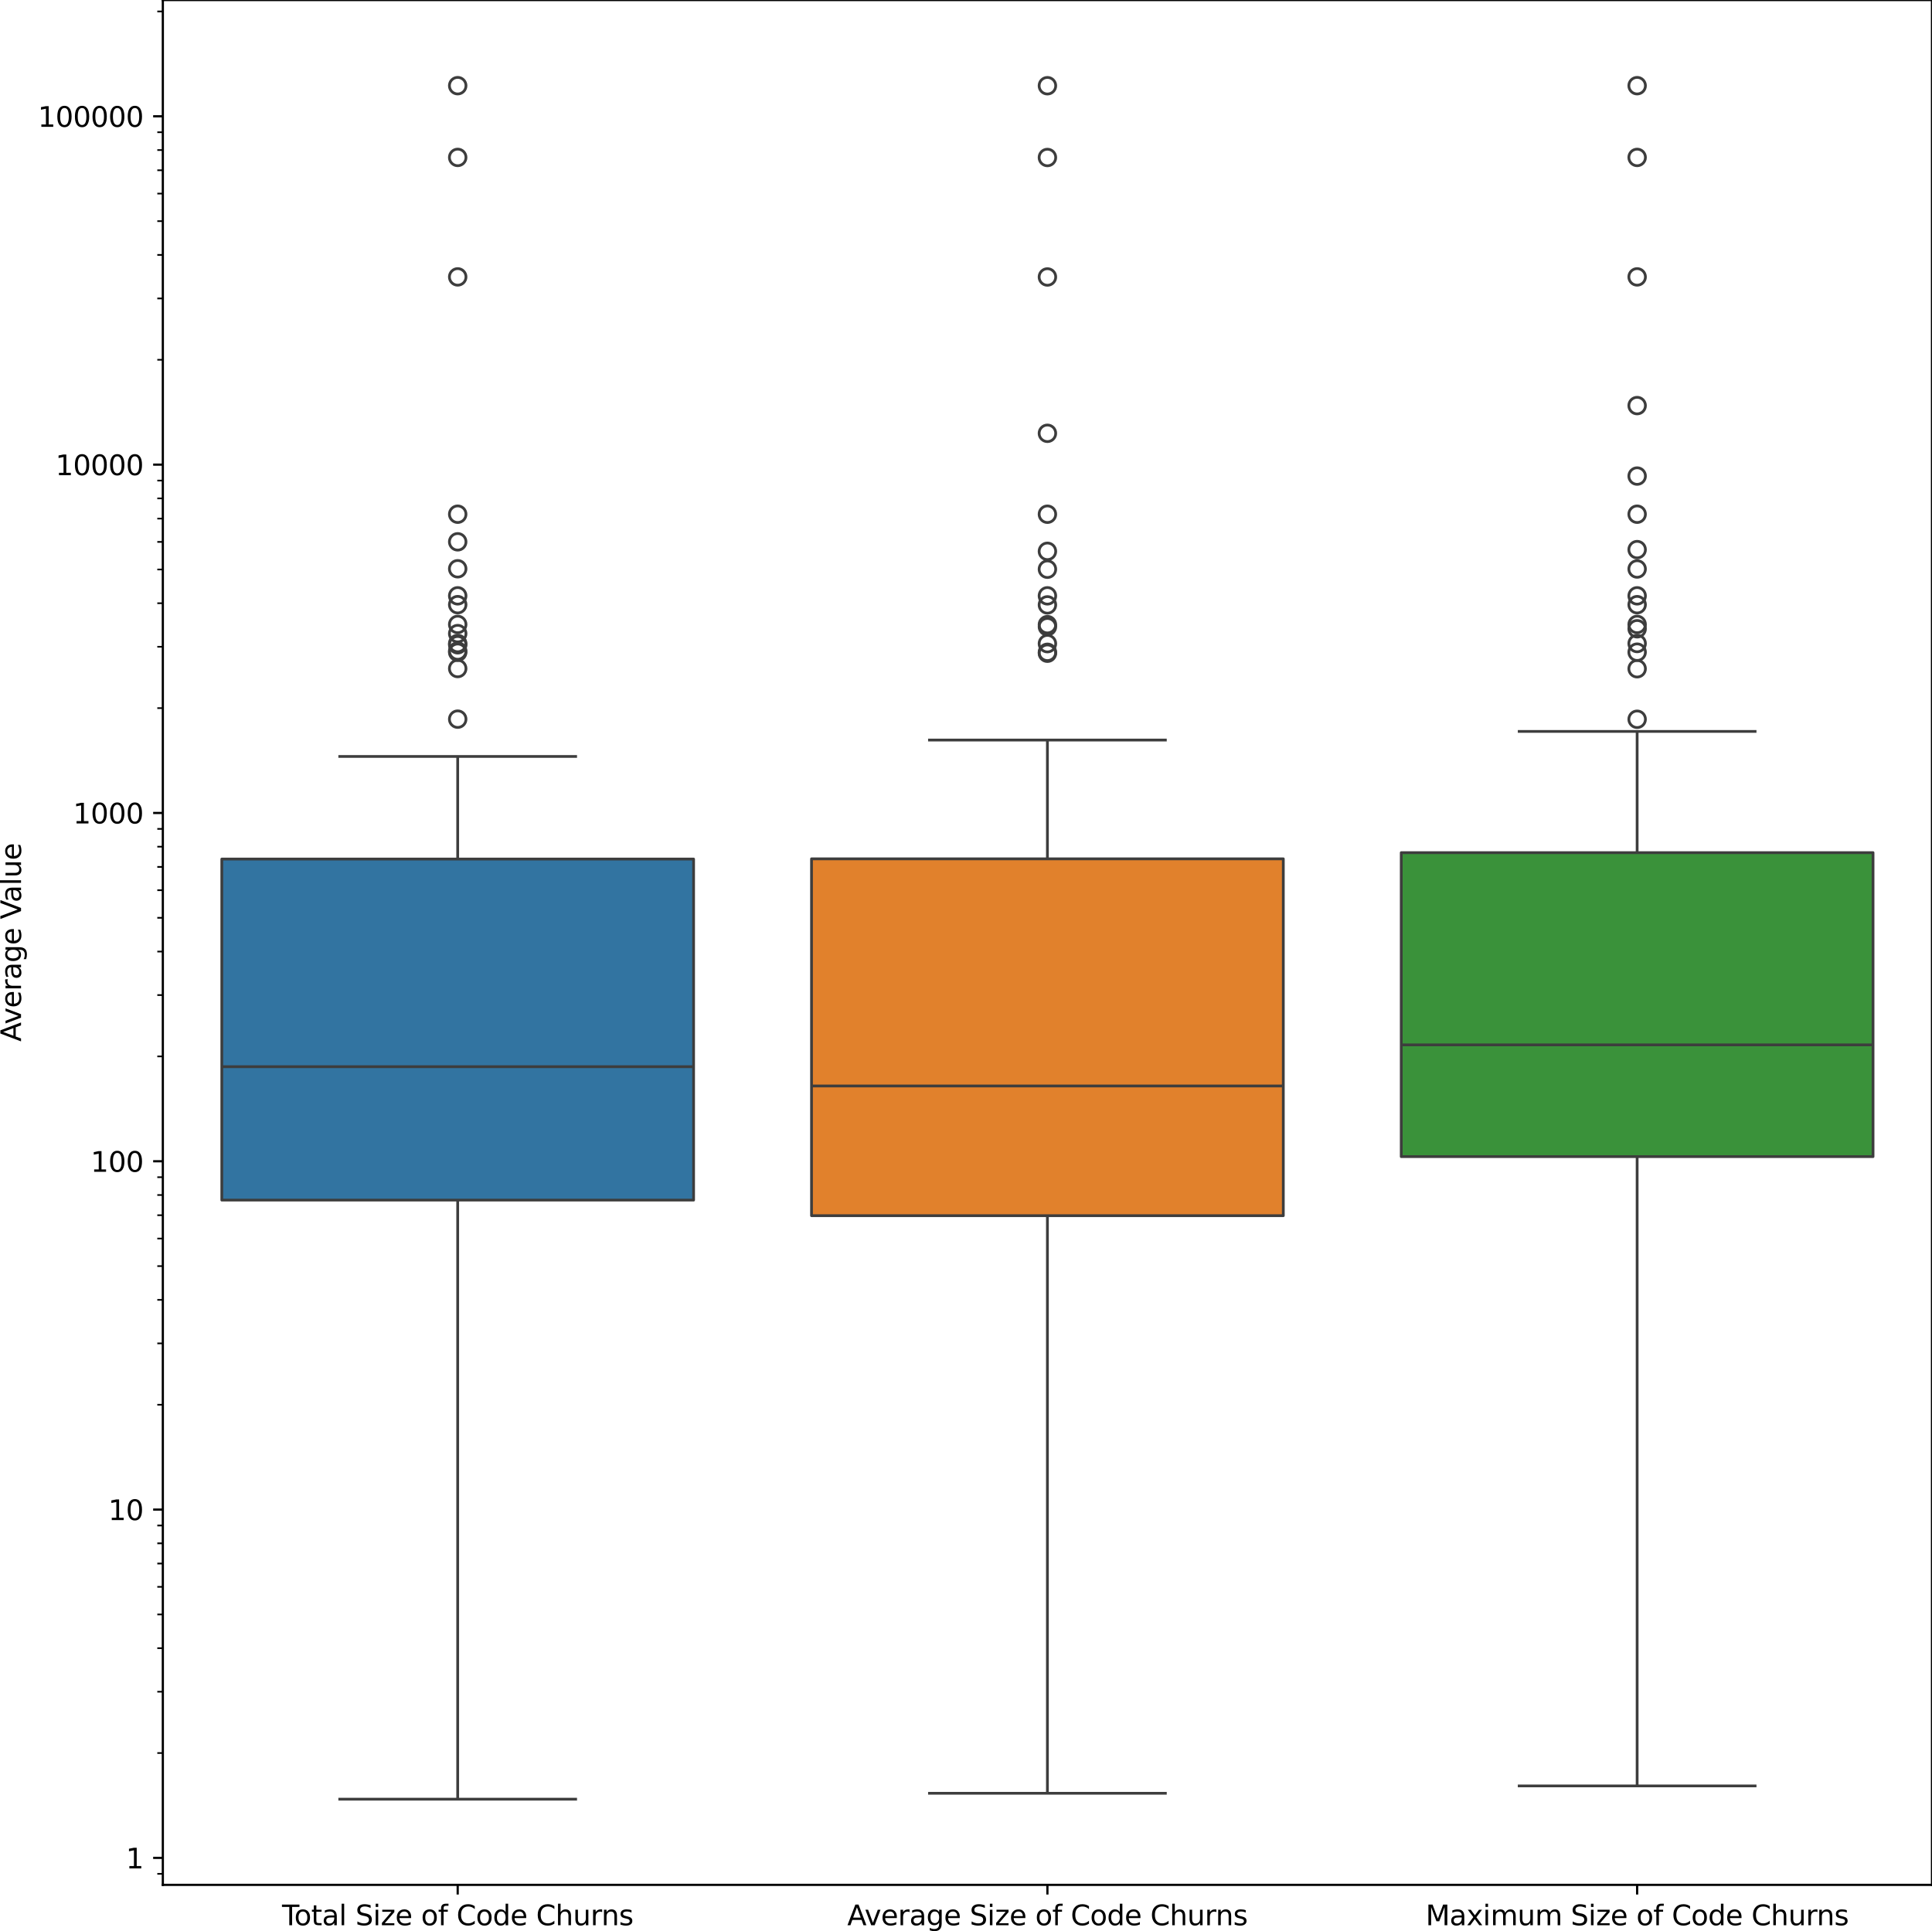 <?xml version="1.0" encoding="utf-8" standalone="no"?>
<!DOCTYPE svg PUBLIC "-//W3C//DTD SVG 1.1//EN"
  "http://www.w3.org/Graphics/SVG/1.1/DTD/svg11.dtd">
<svg xmlns:xlink="http://www.w3.org/1999/xlink" width="698.283pt" height="697.998pt" viewBox="0 0 698.283 697.998" xmlns="http://www.w3.org/2000/svg" version="1.1">
 <defs>
  <style type="text/css">*{stroke-linejoin: round; stroke-linecap: butt}</style>
 </defs>
 <g id="figure_1">
  <g id="patch_1">
   <path d="M 0 697.998 
L 698.283 697.998 
L 698.283 0 
L 0 0 
z
" style="fill: #ffffff"/>
  </g>
  <g id="axes_1">
   <g id="patch_2">
    <path d="M 58.853 681.32 
L 698.283 681.32 
L 698.283 0 
L 58.853 0 
z
" style="fill: #ffffff"/>
   </g>
   <g id="matplotlib.axis_1">
    <g id="xtick_1">
     <g id="line2d_1">
      <defs>
       <path id="m0726bfe4de" d="M 0 0 
L 0 3.5 
" style="stroke: #000000; stroke-width: 0.8"/>
      </defs>
      <g>
       <use xlink:href="#m0726bfe4de" x="165.425" y="681.32" style="stroke: #000000; stroke-width: 0.8"/>
      </g>
     </g>
     <g id="text_1">
      <!-- Total Size of Code Churns -->
      <g transform="translate(101.937 695.918) scale(0.1 -0.1)">
       <defs>
        <path id="DejaVuSans-54" d="M -19 4666 
L 3928 4666 
L 3928 4134 
L 2272 4134 
L 2272 0 
L 1638 0 
L 1638 4134 
L -19 4134 
L -19 4666 
z
" transform="scale(0.016)"/>
        <path id="DejaVuSans-6f" d="M 1959 3097 
Q 1497 3097 1228 2736 
Q 959 2375 959 1747 
Q 959 1119 1226 758 
Q 1494 397 1959 397 
Q 2419 397 2687 759 
Q 2956 1122 2956 1747 
Q 2956 2369 2687 2733 
Q 2419 3097 1959 3097 
z
M 1959 3584 
Q 2709 3584 3137 3096 
Q 3566 2609 3566 1747 
Q 3566 888 3137 398 
Q 2709 -91 1959 -91 
Q 1206 -91 779 398 
Q 353 888 353 1747 
Q 353 2609 779 3096 
Q 1206 3584 1959 3584 
z
" transform="scale(0.016)"/>
        <path id="DejaVuSans-74" d="M 1172 4494 
L 1172 3500 
L 2356 3500 
L 2356 3053 
L 1172 3053 
L 1172 1153 
Q 1172 725 1289 603 
Q 1406 481 1766 481 
L 2356 481 
L 2356 0 
L 1766 0 
Q 1100 0 847 248 
Q 594 497 594 1153 
L 594 3053 
L 172 3053 
L 172 3500 
L 594 3500 
L 594 4494 
L 1172 4494 
z
" transform="scale(0.016)"/>
        <path id="DejaVuSans-61" d="M 2194 1759 
Q 1497 1759 1228 1600 
Q 959 1441 959 1056 
Q 959 750 1161 570 
Q 1363 391 1709 391 
Q 2188 391 2477 730 
Q 2766 1069 2766 1631 
L 2766 1759 
L 2194 1759 
z
M 3341 1997 
L 3341 0 
L 2766 0 
L 2766 531 
Q 2569 213 2275 61 
Q 1981 -91 1556 -91 
Q 1019 -91 701 211 
Q 384 513 384 1019 
Q 384 1609 779 1909 
Q 1175 2209 1959 2209 
L 2766 2209 
L 2766 2266 
Q 2766 2663 2505 2880 
Q 2244 3097 1772 3097 
Q 1472 3097 1187 3025 
Q 903 2953 641 2809 
L 641 3341 
Q 956 3463 1253 3523 
Q 1550 3584 1831 3584 
Q 2591 3584 2966 3190 
Q 3341 2797 3341 1997 
z
" transform="scale(0.016)"/>
        <path id="DejaVuSans-6c" d="M 603 4863 
L 1178 4863 
L 1178 0 
L 603 0 
L 603 4863 
z
" transform="scale(0.016)"/>
        <path id="DejaVuSans-20" transform="scale(0.016)"/>
        <path id="DejaVuSans-53" d="M 3425 4513 
L 3425 3897 
Q 3066 4069 2747 4153 
Q 2428 4238 2131 4238 
Q 1616 4238 1336 4038 
Q 1056 3838 1056 3469 
Q 1056 3159 1242 3001 
Q 1428 2844 1947 2747 
L 2328 2669 
Q 3034 2534 3370 2195 
Q 3706 1856 3706 1288 
Q 3706 609 3251 259 
Q 2797 -91 1919 -91 
Q 1588 -91 1214 -16 
Q 841 59 441 206 
L 441 856 
Q 825 641 1194 531 
Q 1563 422 1919 422 
Q 2459 422 2753 634 
Q 3047 847 3047 1241 
Q 3047 1584 2836 1778 
Q 2625 1972 2144 2069 
L 1759 2144 
Q 1053 2284 737 2584 
Q 422 2884 422 3419 
Q 422 4038 858 4394 
Q 1294 4750 2059 4750 
Q 2388 4750 2728 4690 
Q 3069 4631 3425 4513 
z
" transform="scale(0.016)"/>
        <path id="DejaVuSans-69" d="M 603 3500 
L 1178 3500 
L 1178 0 
L 603 0 
L 603 3500 
z
M 603 4863 
L 1178 4863 
L 1178 4134 
L 603 4134 
L 603 4863 
z
" transform="scale(0.016)"/>
        <path id="DejaVuSans-7a" d="M 353 3500 
L 3084 3500 
L 3084 2975 
L 922 459 
L 3084 459 
L 3084 0 
L 275 0 
L 275 525 
L 2438 3041 
L 353 3041 
L 353 3500 
z
" transform="scale(0.016)"/>
        <path id="DejaVuSans-65" d="M 3597 1894 
L 3597 1613 
L 953 1613 
Q 991 1019 1311 708 
Q 1631 397 2203 397 
Q 2534 397 2845 478 
Q 3156 559 3463 722 
L 3463 178 
Q 3153 47 2828 -22 
Q 2503 -91 2169 -91 
Q 1331 -91 842 396 
Q 353 884 353 1716 
Q 353 2575 817 3079 
Q 1281 3584 2069 3584 
Q 2775 3584 3186 3129 
Q 3597 2675 3597 1894 
z
M 3022 2063 
Q 3016 2534 2758 2815 
Q 2500 3097 2075 3097 
Q 1594 3097 1305 2825 
Q 1016 2553 972 2059 
L 3022 2063 
z
" transform="scale(0.016)"/>
        <path id="DejaVuSans-66" d="M 2375 4863 
L 2375 4384 
L 1825 4384 
Q 1516 4384 1395 4259 
Q 1275 4134 1275 3809 
L 1275 3500 
L 2222 3500 
L 2222 3053 
L 1275 3053 
L 1275 0 
L 697 0 
L 697 3053 
L 147 3053 
L 147 3500 
L 697 3500 
L 697 3744 
Q 697 4328 969 4595 
Q 1241 4863 1831 4863 
L 2375 4863 
z
" transform="scale(0.016)"/>
        <path id="DejaVuSans-43" d="M 4122 4306 
L 4122 3641 
Q 3803 3938 3442 4084 
Q 3081 4231 2675 4231 
Q 1875 4231 1450 3742 
Q 1025 3253 1025 2328 
Q 1025 1406 1450 917 
Q 1875 428 2675 428 
Q 3081 428 3442 575 
Q 3803 722 4122 1019 
L 4122 359 
Q 3791 134 3420 21 
Q 3050 -91 2638 -91 
Q 1578 -91 968 557 
Q 359 1206 359 2328 
Q 359 3453 968 4101 
Q 1578 4750 2638 4750 
Q 3056 4750 3426 4639 
Q 3797 4528 4122 4306 
z
" transform="scale(0.016)"/>
        <path id="DejaVuSans-64" d="M 2906 2969 
L 2906 4863 
L 3481 4863 
L 3481 0 
L 2906 0 
L 2906 525 
Q 2725 213 2448 61 
Q 2172 -91 1784 -91 
Q 1150 -91 751 415 
Q 353 922 353 1747 
Q 353 2572 751 3078 
Q 1150 3584 1784 3584 
Q 2172 3584 2448 3432 
Q 2725 3281 2906 2969 
z
M 947 1747 
Q 947 1113 1208 752 
Q 1469 391 1925 391 
Q 2381 391 2643 752 
Q 2906 1113 2906 1747 
Q 2906 2381 2643 2742 
Q 2381 3103 1925 3103 
Q 1469 3103 1208 2742 
Q 947 2381 947 1747 
z
" transform="scale(0.016)"/>
        <path id="DejaVuSans-68" d="M 3513 2113 
L 3513 0 
L 2938 0 
L 2938 2094 
Q 2938 2591 2744 2837 
Q 2550 3084 2163 3084 
Q 1697 3084 1428 2787 
Q 1159 2491 1159 1978 
L 1159 0 
L 581 0 
L 581 4863 
L 1159 4863 
L 1159 2956 
Q 1366 3272 1645 3428 
Q 1925 3584 2291 3584 
Q 2894 3584 3203 3211 
Q 3513 2838 3513 2113 
z
" transform="scale(0.016)"/>
        <path id="DejaVuSans-75" d="M 544 1381 
L 544 3500 
L 1119 3500 
L 1119 1403 
Q 1119 906 1312 657 
Q 1506 409 1894 409 
Q 2359 409 2629 706 
Q 2900 1003 2900 1516 
L 2900 3500 
L 3475 3500 
L 3475 0 
L 2900 0 
L 2900 538 
Q 2691 219 2414 64 
Q 2138 -91 1772 -91 
Q 1169 -91 856 284 
Q 544 659 544 1381 
z
M 1991 3584 
L 1991 3584 
z
" transform="scale(0.016)"/>
        <path id="DejaVuSans-72" d="M 2631 2963 
Q 2534 3019 2420 3045 
Q 2306 3072 2169 3072 
Q 1681 3072 1420 2755 
Q 1159 2438 1159 1844 
L 1159 0 
L 581 0 
L 581 3500 
L 1159 3500 
L 1159 2956 
Q 1341 3275 1631 3429 
Q 1922 3584 2338 3584 
Q 2397 3584 2469 3576 
Q 2541 3569 2628 3553 
L 2631 2963 
z
" transform="scale(0.016)"/>
        <path id="DejaVuSans-6e" d="M 3513 2113 
L 3513 0 
L 2938 0 
L 2938 2094 
Q 2938 2591 2744 2837 
Q 2550 3084 2163 3084 
Q 1697 3084 1428 2787 
Q 1159 2491 1159 1978 
L 1159 0 
L 581 0 
L 581 3500 
L 1159 3500 
L 1159 2956 
Q 1366 3272 1645 3428 
Q 1925 3584 2291 3584 
Q 2894 3584 3203 3211 
Q 3513 2838 3513 2113 
z
" transform="scale(0.016)"/>
        <path id="DejaVuSans-73" d="M 2834 3397 
L 2834 2853 
Q 2591 2978 2328 3040 
Q 2066 3103 1784 3103 
Q 1356 3103 1142 2972 
Q 928 2841 928 2578 
Q 928 2378 1081 2264 
Q 1234 2150 1697 2047 
L 1894 2003 
Q 2506 1872 2764 1633 
Q 3022 1394 3022 966 
Q 3022 478 2636 193 
Q 2250 -91 1575 -91 
Q 1294 -91 989 -36 
Q 684 19 347 128 
L 347 722 
Q 666 556 975 473 
Q 1284 391 1588 391 
Q 1994 391 2212 530 
Q 2431 669 2431 922 
Q 2431 1156 2273 1281 
Q 2116 1406 1581 1522 
L 1381 1569 
Q 847 1681 609 1914 
Q 372 2147 372 2553 
Q 372 3047 722 3315 
Q 1072 3584 1716 3584 
Q 2034 3584 2315 3537 
Q 2597 3491 2834 3397 
z
" transform="scale(0.016)"/>
       </defs>
       <use xlink:href="#DejaVuSans-54"/>
       <use xlink:href="#DejaVuSans-6f" x="44.084"/>
       <use xlink:href="#DejaVuSans-74" x="105.266"/>
       <use xlink:href="#DejaVuSans-61" x="144.475"/>
       <use xlink:href="#DejaVuSans-6c" x="205.754"/>
       <use xlink:href="#DejaVuSans-20" x="233.537"/>
       <use xlink:href="#DejaVuSans-53" x="265.324"/>
       <use xlink:href="#DejaVuSans-69" x="328.801"/>
       <use xlink:href="#DejaVuSans-7a" x="356.584"/>
       <use xlink:href="#DejaVuSans-65" x="409.074"/>
       <use xlink:href="#DejaVuSans-20" x="470.598"/>
       <use xlink:href="#DejaVuSans-6f" x="502.385"/>
       <use xlink:href="#DejaVuSans-66" x="563.566"/>
       <use xlink:href="#DejaVuSans-20" x="598.771"/>
       <use xlink:href="#DejaVuSans-43" x="630.559"/>
       <use xlink:href="#DejaVuSans-6f" x="700.383"/>
       <use xlink:href="#DejaVuSans-64" x="761.564"/>
       <use xlink:href="#DejaVuSans-65" x="825.041"/>
       <use xlink:href="#DejaVuSans-20" x="886.564"/>
       <use xlink:href="#DejaVuSans-43" x="918.352"/>
       <use xlink:href="#DejaVuSans-68" x="988.176"/>
       <use xlink:href="#DejaVuSans-75" x="1051.555"/>
       <use xlink:href="#DejaVuSans-72" x="1114.934"/>
       <use xlink:href="#DejaVuSans-6e" x="1154.297"/>
       <use xlink:href="#DejaVuSans-73" x="1217.676"/>
      </g>
     </g>
    </g>
    <g id="xtick_2">
     <g id="line2d_2">
      <g>
       <use xlink:href="#m0726bfe4de" x="378.568" y="681.32" style="stroke: #000000; stroke-width: 0.8"/>
      </g>
     </g>
     <g id="text_2">
      <!-- Average Size of Code Churns -->
      <g transform="translate(306.224 695.918) scale(0.1 -0.1)">
       <defs>
        <path id="DejaVuSans-41" d="M 2188 4044 
L 1331 1722 
L 3047 1722 
L 2188 4044 
z
M 1831 4666 
L 2547 4666 
L 4325 0 
L 3669 0 
L 3244 1197 
L 1141 1197 
L 716 0 
L 50 0 
L 1831 4666 
z
" transform="scale(0.016)"/>
        <path id="DejaVuSans-76" d="M 191 3500 
L 800 3500 
L 1894 563 
L 2988 3500 
L 3597 3500 
L 2284 0 
L 1503 0 
L 191 3500 
z
" transform="scale(0.016)"/>
        <path id="DejaVuSans-67" d="M 2906 1791 
Q 2906 2416 2648 2759 
Q 2391 3103 1925 3103 
Q 1463 3103 1205 2759 
Q 947 2416 947 1791 
Q 947 1169 1205 825 
Q 1463 481 1925 481 
Q 2391 481 2648 825 
Q 2906 1169 2906 1791 
z
M 3481 434 
Q 3481 -459 3084 -895 
Q 2688 -1331 1869 -1331 
Q 1566 -1331 1297 -1286 
Q 1028 -1241 775 -1147 
L 775 -588 
Q 1028 -725 1275 -790 
Q 1522 -856 1778 -856 
Q 2344 -856 2625 -561 
Q 2906 -266 2906 331 
L 2906 616 
Q 2728 306 2450 153 
Q 2172 0 1784 0 
Q 1141 0 747 490 
Q 353 981 353 1791 
Q 353 2603 747 3093 
Q 1141 3584 1784 3584 
Q 2172 3584 2450 3431 
Q 2728 3278 2906 2969 
L 2906 3500 
L 3481 3500 
L 3481 434 
z
" transform="scale(0.016)"/>
       </defs>
       <use xlink:href="#DejaVuSans-41"/>
       <use xlink:href="#DejaVuSans-76" x="62.533"/>
       <use xlink:href="#DejaVuSans-65" x="121.713"/>
       <use xlink:href="#DejaVuSans-72" x="183.236"/>
       <use xlink:href="#DejaVuSans-61" x="224.35"/>
       <use xlink:href="#DejaVuSans-67" x="285.629"/>
       <use xlink:href="#DejaVuSans-65" x="349.105"/>
       <use xlink:href="#DejaVuSans-20" x="410.629"/>
       <use xlink:href="#DejaVuSans-53" x="442.416"/>
       <use xlink:href="#DejaVuSans-69" x="505.893"/>
       <use xlink:href="#DejaVuSans-7a" x="533.676"/>
       <use xlink:href="#DejaVuSans-65" x="586.166"/>
       <use xlink:href="#DejaVuSans-20" x="647.689"/>
       <use xlink:href="#DejaVuSans-6f" x="679.477"/>
       <use xlink:href="#DejaVuSans-66" x="740.658"/>
       <use xlink:href="#DejaVuSans-20" x="775.863"/>
       <use xlink:href="#DejaVuSans-43" x="807.65"/>
       <use xlink:href="#DejaVuSans-6f" x="877.475"/>
       <use xlink:href="#DejaVuSans-64" x="938.656"/>
       <use xlink:href="#DejaVuSans-65" x="1002.133"/>
       <use xlink:href="#DejaVuSans-20" x="1063.656"/>
       <use xlink:href="#DejaVuSans-43" x="1095.443"/>
       <use xlink:href="#DejaVuSans-68" x="1165.268"/>
       <use xlink:href="#DejaVuSans-75" x="1228.646"/>
       <use xlink:href="#DejaVuSans-72" x="1292.025"/>
       <use xlink:href="#DejaVuSans-6e" x="1331.389"/>
       <use xlink:href="#DejaVuSans-73" x="1394.768"/>
      </g>
     </g>
    </g>
    <g id="xtick_3">
     <g id="line2d_3">
      <g>
       <use xlink:href="#m0726bfe4de" x="591.711" y="681.32" style="stroke: #000000; stroke-width: 0.8"/>
      </g>
     </g>
     <g id="text_3">
      <!-- Maximum Size of Code Churns -->
      <g transform="translate(515.264 695.918) scale(0.1 -0.1)">
       <defs>
        <path id="DejaVuSans-4d" d="M 628 4666 
L 1569 4666 
L 2759 1491 
L 3956 4666 
L 4897 4666 
L 4897 0 
L 4281 0 
L 4281 4097 
L 3078 897 
L 2444 897 
L 1241 4097 
L 1241 0 
L 628 0 
L 628 4666 
z
" transform="scale(0.016)"/>
        <path id="DejaVuSans-78" d="M 3513 3500 
L 2247 1797 
L 3578 0 
L 2900 0 
L 1881 1375 
L 863 0 
L 184 0 
L 1544 1831 
L 300 3500 
L 978 3500 
L 1906 2253 
L 2834 3500 
L 3513 3500 
z
" transform="scale(0.016)"/>
        <path id="DejaVuSans-6d" d="M 3328 2828 
Q 3544 3216 3844 3400 
Q 4144 3584 4550 3584 
Q 5097 3584 5394 3201 
Q 5691 2819 5691 2113 
L 5691 0 
L 5113 0 
L 5113 2094 
Q 5113 2597 4934 2840 
Q 4756 3084 4391 3084 
Q 3944 3084 3684 2787 
Q 3425 2491 3425 1978 
L 3425 0 
L 2847 0 
L 2847 2094 
Q 2847 2600 2669 2842 
Q 2491 3084 2119 3084 
Q 1678 3084 1418 2786 
Q 1159 2488 1159 1978 
L 1159 0 
L 581 0 
L 581 3500 
L 1159 3500 
L 1159 2956 
Q 1356 3278 1631 3431 
Q 1906 3584 2284 3584 
Q 2666 3584 2933 3390 
Q 3200 3197 3328 2828 
z
" transform="scale(0.016)"/>
       </defs>
       <use xlink:href="#DejaVuSans-4d"/>
       <use xlink:href="#DejaVuSans-61" x="86.279"/>
       <use xlink:href="#DejaVuSans-78" x="147.559"/>
       <use xlink:href="#DejaVuSans-69" x="206.738"/>
       <use xlink:href="#DejaVuSans-6d" x="234.521"/>
       <use xlink:href="#DejaVuSans-75" x="331.934"/>
       <use xlink:href="#DejaVuSans-6d" x="395.312"/>
       <use xlink:href="#DejaVuSans-20" x="492.725"/>
       <use xlink:href="#DejaVuSans-53" x="524.512"/>
       <use xlink:href="#DejaVuSans-69" x="587.988"/>
       <use xlink:href="#DejaVuSans-7a" x="615.771"/>
       <use xlink:href="#DejaVuSans-65" x="668.262"/>
       <use xlink:href="#DejaVuSans-20" x="729.785"/>
       <use xlink:href="#DejaVuSans-6f" x="761.572"/>
       <use xlink:href="#DejaVuSans-66" x="822.754"/>
       <use xlink:href="#DejaVuSans-20" x="857.959"/>
       <use xlink:href="#DejaVuSans-43" x="889.746"/>
       <use xlink:href="#DejaVuSans-6f" x="959.57"/>
       <use xlink:href="#DejaVuSans-64" x="1020.752"/>
       <use xlink:href="#DejaVuSans-65" x="1084.229"/>
       <use xlink:href="#DejaVuSans-20" x="1145.752"/>
       <use xlink:href="#DejaVuSans-43" x="1177.539"/>
       <use xlink:href="#DejaVuSans-68" x="1247.363"/>
       <use xlink:href="#DejaVuSans-75" x="1310.742"/>
       <use xlink:href="#DejaVuSans-72" x="1374.121"/>
       <use xlink:href="#DejaVuSans-6e" x="1413.484"/>
       <use xlink:href="#DejaVuSans-73" x="1476.863"/>
      </g>
     </g>
    </g>
   </g>
   <g id="matplotlib.axis_2">
    <g id="ytick_1">
     <g id="line2d_4">
      <defs>
       <path id="me35b6f71a0" d="M 0 0 
L -3.5 0 
" style="stroke: #000000; stroke-width: 0.8"/>
      </defs>
      <g>
       <use xlink:href="#me35b6f71a0" x="58.853" y="671.577" style="stroke: #000000; stroke-width: 0.8"/>
      </g>
     </g>
     <g id="text_4">
      <!-- 1 -->
      <g transform="translate(45.491 675.376) scale(0.1 -0.1)">
       <defs>
        <path id="DejaVuSans-31" d="M 794 531 
L 1825 531 
L 1825 4091 
L 703 3866 
L 703 4441 
L 1819 4666 
L 2450 4666 
L 2450 531 
L 3481 531 
L 3481 0 
L 794 0 
L 794 531 
z
" transform="scale(0.016)"/>
       </defs>
       <use xlink:href="#DejaVuSans-31"/>
      </g>
     </g>
    </g>
    <g id="ytick_2">
     <g id="line2d_5">
      <g>
       <use xlink:href="#me35b6f71a0" x="58.853" y="545.67" style="stroke: #000000; stroke-width: 0.8"/>
      </g>
     </g>
     <g id="text_5">
      <!-- 10 -->
      <g transform="translate(39.128 549.469) scale(0.1 -0.1)">
       <defs>
        <path id="DejaVuSans-30" d="M 2034 4250 
Q 1547 4250 1301 3770 
Q 1056 3291 1056 2328 
Q 1056 1369 1301 889 
Q 1547 409 2034 409 
Q 2525 409 2770 889 
Q 3016 1369 3016 2328 
Q 3016 3291 2770 3770 
Q 2525 4250 2034 4250 
z
M 2034 4750 
Q 2819 4750 3233 4129 
Q 3647 3509 3647 2328 
Q 3647 1150 3233 529 
Q 2819 -91 2034 -91 
Q 1250 -91 836 529 
Q 422 1150 422 2328 
Q 422 3509 836 4129 
Q 1250 4750 2034 4750 
z
" transform="scale(0.016)"/>
       </defs>
       <use xlink:href="#DejaVuSans-31"/>
       <use xlink:href="#DejaVuSans-30" x="63.623"/>
      </g>
     </g>
    </g>
    <g id="ytick_3">
     <g id="line2d_6">
      <g>
       <use xlink:href="#me35b6f71a0" x="58.853" y="419.764" style="stroke: #000000; stroke-width: 0.8"/>
      </g>
     </g>
     <g id="text_6">
      <!-- 100 -->
      <g transform="translate(32.766 423.563) scale(0.1 -0.1)">
       <use xlink:href="#DejaVuSans-31"/>
       <use xlink:href="#DejaVuSans-30" x="63.623"/>
       <use xlink:href="#DejaVuSans-30" x="127.246"/>
      </g>
     </g>
    </g>
    <g id="ytick_4">
     <g id="line2d_7">
      <g>
       <use xlink:href="#me35b6f71a0" x="58.853" y="293.857" style="stroke: #000000; stroke-width: 0.8"/>
      </g>
     </g>
     <g id="text_7">
      <!-- 1000 -->
      <g transform="translate(26.403 297.656) scale(0.1 -0.1)">
       <use xlink:href="#DejaVuSans-31"/>
       <use xlink:href="#DejaVuSans-30" x="63.623"/>
       <use xlink:href="#DejaVuSans-30" x="127.246"/>
       <use xlink:href="#DejaVuSans-30" x="190.869"/>
      </g>
     </g>
    </g>
    <g id="ytick_5">
     <g id="line2d_8">
      <g>
       <use xlink:href="#me35b6f71a0" x="58.853" y="167.951" style="stroke: #000000; stroke-width: 0.8"/>
      </g>
     </g>
     <g id="text_8">
      <!-- 10000 -->
      <g transform="translate(20.041 171.75) scale(0.1 -0.1)">
       <use xlink:href="#DejaVuSans-31"/>
       <use xlink:href="#DejaVuSans-30" x="63.623"/>
       <use xlink:href="#DejaVuSans-30" x="127.246"/>
       <use xlink:href="#DejaVuSans-30" x="190.869"/>
       <use xlink:href="#DejaVuSans-30" x="254.492"/>
      </g>
     </g>
    </g>
    <g id="ytick_6">
     <g id="line2d_9">
      <g>
       <use xlink:href="#me35b6f71a0" x="58.853" y="42.044" style="stroke: #000000; stroke-width: 0.8"/>
      </g>
     </g>
     <g id="text_9">
      <!-- 100000 -->
      <g transform="translate(13.678 45.843) scale(0.1 -0.1)">
       <use xlink:href="#DejaVuSans-31"/>
       <use xlink:href="#DejaVuSans-30" x="63.623"/>
       <use xlink:href="#DejaVuSans-30" x="127.246"/>
       <use xlink:href="#DejaVuSans-30" x="190.869"/>
       <use xlink:href="#DejaVuSans-30" x="254.492"/>
       <use xlink:href="#DejaVuSans-30" x="318.115"/>
      </g>
     </g>
    </g>
    <g id="ytick_7">
     <g id="line2d_10">
      <defs>
       <path id="mbaf722da33" d="M 0 0 
L -2 0 
" style="stroke: #000000; stroke-width: 0.6"/>
      </defs>
      <g>
       <use xlink:href="#mbaf722da33" x="58.853" y="677.338" style="stroke: #000000; stroke-width: 0.6"/>
      </g>
     </g>
    </g>
    <g id="ytick_8">
     <g id="line2d_11">
      <g>
       <use xlink:href="#mbaf722da33" x="58.853" y="633.675" style="stroke: #000000; stroke-width: 0.6"/>
      </g>
     </g>
    </g>
    <g id="ytick_9">
     <g id="line2d_12">
      <g>
       <use xlink:href="#mbaf722da33" x="58.853" y="611.504" style="stroke: #000000; stroke-width: 0.6"/>
      </g>
     </g>
    </g>
    <g id="ytick_10">
     <g id="line2d_13">
      <g>
       <use xlink:href="#mbaf722da33" x="58.853" y="595.773" style="stroke: #000000; stroke-width: 0.6"/>
      </g>
     </g>
    </g>
    <g id="ytick_11">
     <g id="line2d_14">
      <g>
       <use xlink:href="#mbaf722da33" x="58.853" y="583.572" style="stroke: #000000; stroke-width: 0.6"/>
      </g>
     </g>
    </g>
    <g id="ytick_12">
     <g id="line2d_15">
      <g>
       <use xlink:href="#mbaf722da33" x="58.853" y="573.602" style="stroke: #000000; stroke-width: 0.6"/>
      </g>
     </g>
    </g>
    <g id="ytick_13">
     <g id="line2d_16">
      <g>
       <use xlink:href="#mbaf722da33" x="58.853" y="565.173" style="stroke: #000000; stroke-width: 0.6"/>
      </g>
     </g>
    </g>
    <g id="ytick_14">
     <g id="line2d_17">
      <g>
       <use xlink:href="#mbaf722da33" x="58.853" y="557.872" style="stroke: #000000; stroke-width: 0.6"/>
      </g>
     </g>
    </g>
    <g id="ytick_15">
     <g id="line2d_18">
      <g>
       <use xlink:href="#mbaf722da33" x="58.853" y="551.431" style="stroke: #000000; stroke-width: 0.6"/>
      </g>
     </g>
    </g>
    <g id="ytick_16">
     <g id="line2d_19">
      <g>
       <use xlink:href="#mbaf722da33" x="58.853" y="507.768" style="stroke: #000000; stroke-width: 0.6"/>
      </g>
     </g>
    </g>
    <g id="ytick_17">
     <g id="line2d_20">
      <g>
       <use xlink:href="#mbaf722da33" x="58.853" y="485.597" style="stroke: #000000; stroke-width: 0.6"/>
      </g>
     </g>
    </g>
    <g id="ytick_18">
     <g id="line2d_21">
      <g>
       <use xlink:href="#mbaf722da33" x="58.853" y="469.867" style="stroke: #000000; stroke-width: 0.6"/>
      </g>
     </g>
    </g>
    <g id="ytick_19">
     <g id="line2d_22">
      <g>
       <use xlink:href="#mbaf722da33" x="58.853" y="457.665" style="stroke: #000000; stroke-width: 0.6"/>
      </g>
     </g>
    </g>
    <g id="ytick_20">
     <g id="line2d_23">
      <g>
       <use xlink:href="#mbaf722da33" x="58.853" y="447.696" style="stroke: #000000; stroke-width: 0.6"/>
      </g>
     </g>
    </g>
    <g id="ytick_21">
     <g id="line2d_24">
      <g>
       <use xlink:href="#mbaf722da33" x="58.853" y="439.267" style="stroke: #000000; stroke-width: 0.6"/>
      </g>
     </g>
    </g>
    <g id="ytick_22">
     <g id="line2d_25">
      <g>
       <use xlink:href="#mbaf722da33" x="58.853" y="431.965" style="stroke: #000000; stroke-width: 0.6"/>
      </g>
     </g>
    </g>
    <g id="ytick_23">
     <g id="line2d_26">
      <g>
       <use xlink:href="#mbaf722da33" x="58.853" y="425.525" style="stroke: #000000; stroke-width: 0.6"/>
      </g>
     </g>
    </g>
    <g id="ytick_24">
     <g id="line2d_27">
      <g>
       <use xlink:href="#mbaf722da33" x="58.853" y="381.862" style="stroke: #000000; stroke-width: 0.6"/>
      </g>
     </g>
    </g>
    <g id="ytick_25">
     <g id="line2d_28">
      <g>
       <use xlink:href="#mbaf722da33" x="58.853" y="359.691" style="stroke: #000000; stroke-width: 0.6"/>
      </g>
     </g>
    </g>
    <g id="ytick_26">
     <g id="line2d_29">
      <g>
       <use xlink:href="#mbaf722da33" x="58.853" y="343.96" style="stroke: #000000; stroke-width: 0.6"/>
      </g>
     </g>
    </g>
    <g id="ytick_27">
     <g id="line2d_30">
      <g>
       <use xlink:href="#mbaf722da33" x="58.853" y="331.759" style="stroke: #000000; stroke-width: 0.6"/>
      </g>
     </g>
    </g>
    <g id="ytick_28">
     <g id="line2d_31">
      <g>
       <use xlink:href="#mbaf722da33" x="58.853" y="321.789" style="stroke: #000000; stroke-width: 0.6"/>
      </g>
     </g>
    </g>
    <g id="ytick_29">
     <g id="line2d_32">
      <g>
       <use xlink:href="#mbaf722da33" x="58.853" y="313.36" style="stroke: #000000; stroke-width: 0.6"/>
      </g>
     </g>
    </g>
    <g id="ytick_30">
     <g id="line2d_33">
      <g>
       <use xlink:href="#mbaf722da33" x="58.853" y="306.059" style="stroke: #000000; stroke-width: 0.6"/>
      </g>
     </g>
    </g>
    <g id="ytick_31">
     <g id="line2d_34">
      <g>
       <use xlink:href="#mbaf722da33" x="58.853" y="299.618" style="stroke: #000000; stroke-width: 0.6"/>
      </g>
     </g>
    </g>
    <g id="ytick_32">
     <g id="line2d_35">
      <g>
       <use xlink:href="#mbaf722da33" x="58.853" y="255.956" style="stroke: #000000; stroke-width: 0.6"/>
      </g>
     </g>
    </g>
    <g id="ytick_33">
     <g id="line2d_36">
      <g>
       <use xlink:href="#mbaf722da33" x="58.853" y="233.785" style="stroke: #000000; stroke-width: 0.6"/>
      </g>
     </g>
    </g>
    <g id="ytick_34">
     <g id="line2d_37">
      <g>
       <use xlink:href="#mbaf722da33" x="58.853" y="218.054" style="stroke: #000000; stroke-width: 0.6"/>
      </g>
     </g>
    </g>
    <g id="ytick_35">
     <g id="line2d_38">
      <g>
       <use xlink:href="#mbaf722da33" x="58.853" y="205.852" style="stroke: #000000; stroke-width: 0.6"/>
      </g>
     </g>
    </g>
    <g id="ytick_36">
     <g id="line2d_39">
      <g>
       <use xlink:href="#mbaf722da33" x="58.853" y="195.883" style="stroke: #000000; stroke-width: 0.6"/>
      </g>
     </g>
    </g>
    <g id="ytick_37">
     <g id="line2d_40">
      <g>
       <use xlink:href="#mbaf722da33" x="58.853" y="187.454" style="stroke: #000000; stroke-width: 0.6"/>
      </g>
     </g>
    </g>
    <g id="ytick_38">
     <g id="line2d_41">
      <g>
       <use xlink:href="#mbaf722da33" x="58.853" y="180.152" style="stroke: #000000; stroke-width: 0.6"/>
      </g>
     </g>
    </g>
    <g id="ytick_39">
     <g id="line2d_42">
      <g>
       <use xlink:href="#mbaf722da33" x="58.853" y="173.712" style="stroke: #000000; stroke-width: 0.6"/>
      </g>
     </g>
    </g>
    <g id="ytick_40">
     <g id="line2d_43">
      <g>
       <use xlink:href="#mbaf722da33" x="58.853" y="130.049" style="stroke: #000000; stroke-width: 0.6"/>
      </g>
     </g>
    </g>
    <g id="ytick_41">
     <g id="line2d_44">
      <g>
       <use xlink:href="#mbaf722da33" x="58.853" y="107.878" style="stroke: #000000; stroke-width: 0.6"/>
      </g>
     </g>
    </g>
    <g id="ytick_42">
     <g id="line2d_45">
      <g>
       <use xlink:href="#mbaf722da33" x="58.853" y="92.147" style="stroke: #000000; stroke-width: 0.6"/>
      </g>
     </g>
    </g>
    <g id="ytick_43">
     <g id="line2d_46">
      <g>
       <use xlink:href="#mbaf722da33" x="58.853" y="79.946" style="stroke: #000000; stroke-width: 0.6"/>
      </g>
     </g>
    </g>
    <g id="ytick_44">
     <g id="line2d_47">
      <g>
       <use xlink:href="#mbaf722da33" x="58.853" y="69.976" style="stroke: #000000; stroke-width: 0.6"/>
      </g>
     </g>
    </g>
    <g id="ytick_45">
     <g id="line2d_48">
      <g>
       <use xlink:href="#mbaf722da33" x="58.853" y="61.547" style="stroke: #000000; stroke-width: 0.6"/>
      </g>
     </g>
    </g>
    <g id="ytick_46">
     <g id="line2d_49">
      <g>
       <use xlink:href="#mbaf722da33" x="58.853" y="54.246" style="stroke: #000000; stroke-width: 0.6"/>
      </g>
     </g>
    </g>
    <g id="ytick_47">
     <g id="line2d_50">
      <g>
       <use xlink:href="#mbaf722da33" x="58.853" y="47.805" style="stroke: #000000; stroke-width: 0.6"/>
      </g>
     </g>
    </g>
    <g id="ytick_48">
     <g id="line2d_51">
      <g>
       <use xlink:href="#mbaf722da33" x="58.853" y="4.143" style="stroke: #000000; stroke-width: 0.6"/>
      </g>
     </g>
    </g>
    <g id="text_10">
     <!-- Average Value -->
     <g transform="translate(7.598 376.513) rotate(-90) scale(0.1 -0.1)">
      <defs>
       <path id="DejaVuSans-56" d="M 1831 0 
L 50 4666 
L 709 4666 
L 2188 738 
L 3669 4666 
L 4325 4666 
L 2547 0 
L 1831 0 
z
" transform="scale(0.016)"/>
      </defs>
      <use xlink:href="#DejaVuSans-41"/>
      <use xlink:href="#DejaVuSans-76" x="62.533"/>
      <use xlink:href="#DejaVuSans-65" x="121.713"/>
      <use xlink:href="#DejaVuSans-72" x="183.236"/>
      <use xlink:href="#DejaVuSans-61" x="224.35"/>
      <use xlink:href="#DejaVuSans-67" x="285.629"/>
      <use xlink:href="#DejaVuSans-65" x="349.105"/>
      <use xlink:href="#DejaVuSans-20" x="410.629"/>
      <use xlink:href="#DejaVuSans-56" x="442.416"/>
      <use xlink:href="#DejaVuSans-61" x="503.074"/>
      <use xlink:href="#DejaVuSans-6c" x="564.354"/>
      <use xlink:href="#DejaVuSans-75" x="592.137"/>
      <use xlink:href="#DejaVuSans-65" x="655.516"/>
     </g>
    </g>
   </g>
   <g id="patch_3">
    <path d="M 80.167 433.804 
L 250.682 433.804 
L 250.682 310.525 
L 80.167 310.525 
L 80.167 433.804 
z
" clip-path="url(#pafd287412b)" style="fill: #3274a1; stroke: #3d3d3d; stroke-linejoin: miter"/>
   </g>
   <g id="line2d_52">
    <path d="M 165.425 433.804 
L 165.425 650.351 
" clip-path="url(#pafd287412b)" style="fill: none; stroke: #3d3d3d"/>
   </g>
   <g id="line2d_53">
    <path d="M 165.425 310.525 
L 165.425 273.439 
" clip-path="url(#pafd287412b)" style="fill: none; stroke: #3d3d3d"/>
   </g>
   <g id="line2d_54">
    <path d="M 122.796 650.351 
L 208.053 650.351 
" clip-path="url(#pafd287412b)" style="fill: none; stroke: #3d3d3d; stroke-linecap: square"/>
   </g>
   <g id="line2d_55">
    <path d="M 122.796 273.439 
L 208.053 273.439 
" clip-path="url(#pafd287412b)" style="fill: none; stroke: #3d3d3d; stroke-linecap: square"/>
   </g>
   <g id="line2d_56">
    <defs>
     <path id="ma903ff2efe" d="M 0 3 
C 0.796 3 1.559 2.684 2.121 2.121 
C 2.684 1.559 3 0.796 3 0 
C 3 -0.796 2.684 -1.559 2.121 -2.121 
C 1.559 -2.684 0.796 -3 0 -3 
C -0.796 -3 -1.559 -2.684 -2.121 -2.121 
C -2.684 -1.559 -3 -0.796 -3 0 
C -3 0.796 -2.684 1.559 -2.121 2.121 
C -1.559 2.684 -0.796 3 0 3 
z
" style="stroke: #3d3d3d"/>
    </defs>
    <g clip-path="url(#pafd287412b)">
     <use xlink:href="#ma903ff2efe" x="165.425" y="185.872" style="fill-opacity: 0; stroke: #3d3d3d"/>
     <use xlink:href="#ma903ff2efe" x="165.425" y="241.653" style="fill-opacity: 0; stroke: #3d3d3d"/>
     <use xlink:href="#ma903ff2efe" x="165.425" y="100.09" style="fill-opacity: 0; stroke: #3d3d3d"/>
     <use xlink:href="#ma903ff2efe" x="165.425" y="205.599" style="fill-opacity: 0; stroke: #3d3d3d"/>
     <use xlink:href="#ma903ff2efe" x="165.425" y="229.028" style="fill-opacity: 0; stroke: #3d3d3d"/>
     <use xlink:href="#ma903ff2efe" x="165.425" y="235.316" style="fill-opacity: 0; stroke: #3d3d3d"/>
     <use xlink:href="#ma903ff2efe" x="165.425" y="195.854" style="fill-opacity: 0; stroke: #3d3d3d"/>
     <use xlink:href="#ma903ff2efe" x="165.425" y="218.568" style="fill-opacity: 0; stroke: #3d3d3d"/>
     <use xlink:href="#ma903ff2efe" x="165.425" y="259.954" style="fill-opacity: 0; stroke: #3d3d3d"/>
     <use xlink:href="#ma903ff2efe" x="165.425" y="232.604" style="fill-opacity: 0; stroke: #3d3d3d"/>
     <use xlink:href="#ma903ff2efe" x="165.425" y="215.378" style="fill-opacity: 0; stroke: #3d3d3d"/>
     <use xlink:href="#ma903ff2efe" x="165.425" y="56.903" style="fill-opacity: 0; stroke: #3d3d3d"/>
     <use xlink:href="#ma903ff2efe" x="165.425" y="235.778" style="fill-opacity: 0; stroke: #3d3d3d"/>
     <use xlink:href="#ma903ff2efe" x="165.425" y="233.071" style="fill-opacity: 0; stroke: #3d3d3d"/>
     <use xlink:href="#ma903ff2efe" x="165.425" y="225.718" style="fill-opacity: 0; stroke: #3d3d3d"/>
     <use xlink:href="#ma903ff2efe" x="165.425" y="30.969" style="fill-opacity: 0; stroke: #3d3d3d"/>
    </g>
   </g>
   <g id="patch_4">
    <path d="M 293.311 439.434 
L 463.825 439.434 
L 463.825 310.441 
L 293.311 310.441 
L 293.311 439.434 
z
" clip-path="url(#pafd287412b)" style="fill: #e1812c; stroke: #3d3d3d; stroke-linejoin: miter"/>
   </g>
   <g id="line2d_57">
    <path d="M 378.568 439.434 
L 378.568 648.218 
" clip-path="url(#pafd287412b)" style="fill: none; stroke: #3d3d3d"/>
   </g>
   <g id="line2d_58">
    <path d="M 378.568 310.441 
L 378.568 267.501 
" clip-path="url(#pafd287412b)" style="fill: none; stroke: #3d3d3d"/>
   </g>
   <g id="line2d_59">
    <path d="M 335.939 648.218 
L 421.197 648.218 
" clip-path="url(#pafd287412b)" style="fill: none; stroke: #3d3d3d; stroke-linecap: square"/>
   </g>
   <g id="line2d_60">
    <path d="M 335.939 267.501 
L 421.197 267.501 
" clip-path="url(#pafd287412b)" style="fill: none; stroke: #3d3d3d; stroke-linecap: square"/>
   </g>
   <g id="line2d_61">
    <g clip-path="url(#pafd287412b)">
     <use xlink:href="#ma903ff2efe" x="378.568" y="185.879" style="fill-opacity: 0; stroke: #3d3d3d"/>
     <use xlink:href="#ma903ff2efe" x="378.568" y="100.119" style="fill-opacity: 0; stroke: #3d3d3d"/>
     <use xlink:href="#ma903ff2efe" x="378.568" y="205.754" style="fill-opacity: 0; stroke: #3d3d3d"/>
     <use xlink:href="#ma903ff2efe" x="378.568" y="199.286" style="fill-opacity: 0; stroke: #3d3d3d"/>
     <use xlink:href="#ma903ff2efe" x="378.568" y="236.123" style="fill-opacity: 0; stroke: #3d3d3d"/>
     <use xlink:href="#ma903ff2efe" x="378.568" y="226.542" style="fill-opacity: 0; stroke: #3d3d3d"/>
     <use xlink:href="#ma903ff2efe" x="378.568" y="156.629" style="fill-opacity: 0; stroke: #3d3d3d"/>
     <use xlink:href="#ma903ff2efe" x="378.568" y="218.651" style="fill-opacity: 0; stroke: #3d3d3d"/>
     <use xlink:href="#ma903ff2efe" x="378.568" y="232.656" style="fill-opacity: 0; stroke: #3d3d3d"/>
     <use xlink:href="#ma903ff2efe" x="378.568" y="215.378" style="fill-opacity: 0; stroke: #3d3d3d"/>
     <use xlink:href="#ma903ff2efe" x="378.568" y="56.931" style="fill-opacity: 0; stroke: #3d3d3d"/>
     <use xlink:href="#ma903ff2efe" x="378.568" y="235.788" style="fill-opacity: 0; stroke: #3d3d3d"/>
     <use xlink:href="#ma903ff2efe" x="378.568" y="225.789" style="fill-opacity: 0; stroke: #3d3d3d"/>
     <use xlink:href="#ma903ff2efe" x="378.568" y="30.988" style="fill-opacity: 0; stroke: #3d3d3d"/>
    </g>
   </g>
   <g id="patch_5">
    <path d="M 506.454 418.088 
L 676.969 418.088 
L 676.969 308.208 
L 506.454 308.208 
L 506.454 418.088 
z
" clip-path="url(#pafd287412b)" style="fill: #3a923a; stroke: #3d3d3d; stroke-linejoin: miter"/>
   </g>
   <g id="line2d_62">
    <path d="M 591.711 418.088 
L 591.711 645.556 
" clip-path="url(#pafd287412b)" style="fill: none; stroke: #3d3d3d"/>
   </g>
   <g id="line2d_63">
    <path d="M 591.711 308.208 
L 591.711 264.387 
" clip-path="url(#pafd287412b)" style="fill: none; stroke: #3d3d3d"/>
   </g>
   <g id="line2d_64">
    <path d="M 549.083 645.556 
L 634.34 645.556 
" clip-path="url(#pafd287412b)" style="fill: none; stroke: #3d3d3d; stroke-linecap: square"/>
   </g>
   <g id="line2d_65">
    <path d="M 549.083 264.387 
L 634.34 264.387 
" clip-path="url(#pafd287412b)" style="fill: none; stroke: #3d3d3d; stroke-linecap: square"/>
   </g>
   <g id="line2d_66">
    <g clip-path="url(#pafd287412b)">
     <use xlink:href="#ma903ff2efe" x="591.711" y="185.873" style="fill-opacity: 0; stroke: #3d3d3d"/>
     <use xlink:href="#ma903ff2efe" x="591.711" y="241.729" style="fill-opacity: 0; stroke: #3d3d3d"/>
     <use xlink:href="#ma903ff2efe" x="591.711" y="100.09" style="fill-opacity: 0; stroke: #3d3d3d"/>
     <use xlink:href="#ma903ff2efe" x="591.711" y="205.678" style="fill-opacity: 0; stroke: #3d3d3d"/>
     <use xlink:href="#ma903ff2efe" x="591.711" y="198.669" style="fill-opacity: 0; stroke: #3d3d3d"/>
     <use xlink:href="#ma903ff2efe" x="591.711" y="227.291" style="fill-opacity: 0; stroke: #3d3d3d"/>
     <use xlink:href="#ma903ff2efe" x="591.711" y="172.085" style="fill-opacity: 0; stroke: #3d3d3d"/>
     <use xlink:href="#ma903ff2efe" x="591.711" y="146.611" style="fill-opacity: 0; stroke: #3d3d3d"/>
     <use xlink:href="#ma903ff2efe" x="591.711" y="218.575" style="fill-opacity: 0; stroke: #3d3d3d"/>
     <use xlink:href="#ma903ff2efe" x="591.711" y="259.995" style="fill-opacity: 0; stroke: #3d3d3d"/>
     <use xlink:href="#ma903ff2efe" x="591.711" y="232.608" style="fill-opacity: 0; stroke: #3d3d3d"/>
     <use xlink:href="#ma903ff2efe" x="591.711" y="215.378" style="fill-opacity: 0; stroke: #3d3d3d"/>
     <use xlink:href="#ma903ff2efe" x="591.711" y="56.907" style="fill-opacity: 0; stroke: #3d3d3d"/>
     <use xlink:href="#ma903ff2efe" x="591.711" y="235.743" style="fill-opacity: 0; stroke: #3d3d3d"/>
     <use xlink:href="#ma903ff2efe" x="591.711" y="225.717" style="fill-opacity: 0; stroke: #3d3d3d"/>
     <use xlink:href="#ma903ff2efe" x="591.711" y="30.972" style="fill-opacity: 0; stroke: #3d3d3d"/>
    </g>
   </g>
   <g id="line2d_67">
    <path d="M 80.167 385.584 
L 250.682 385.584 
" clip-path="url(#pafd287412b)" style="fill: none; stroke: #3d3d3d"/>
   </g>
   <g id="line2d_68">
    <path d="M 293.311 392.545 
L 463.825 392.545 
" clip-path="url(#pafd287412b)" style="fill: none; stroke: #3d3d3d"/>
   </g>
   <g id="line2d_69">
    <path d="M 506.454 377.684 
L 676.969 377.684 
" clip-path="url(#pafd287412b)" style="fill: none; stroke: #3d3d3d"/>
   </g>
   <g id="patch_6">
    <path d="M 58.853 681.32 
L 58.853 0 
" style="fill: none; stroke: #000000; stroke-width: 0.8; stroke-linejoin: miter; stroke-linecap: square"/>
   </g>
   <g id="patch_7">
    <path d="M 698.283 681.32 
L 698.283 0 
" style="fill: none; stroke: #000000; stroke-width: 0.8; stroke-linejoin: miter; stroke-linecap: square"/>
   </g>
   <g id="patch_8">
    <path d="M 58.853 681.32 
L 698.283 681.32 
" style="fill: none; stroke: #000000; stroke-width: 0.8; stroke-linejoin: miter; stroke-linecap: square"/>
   </g>
   <g id="patch_9">
    <path d="M 58.853 0 
L 698.283 0 
" style="fill: none; stroke: #000000; stroke-width: 0.8; stroke-linejoin: miter; stroke-linecap: square"/>
   </g>
  </g>
 </g>
 <defs>
  <clipPath id="pafd287412b">
   <rect x="58.853" y="0" width="639.43" height="681.32"/>
  </clipPath>
 </defs>
</svg>
